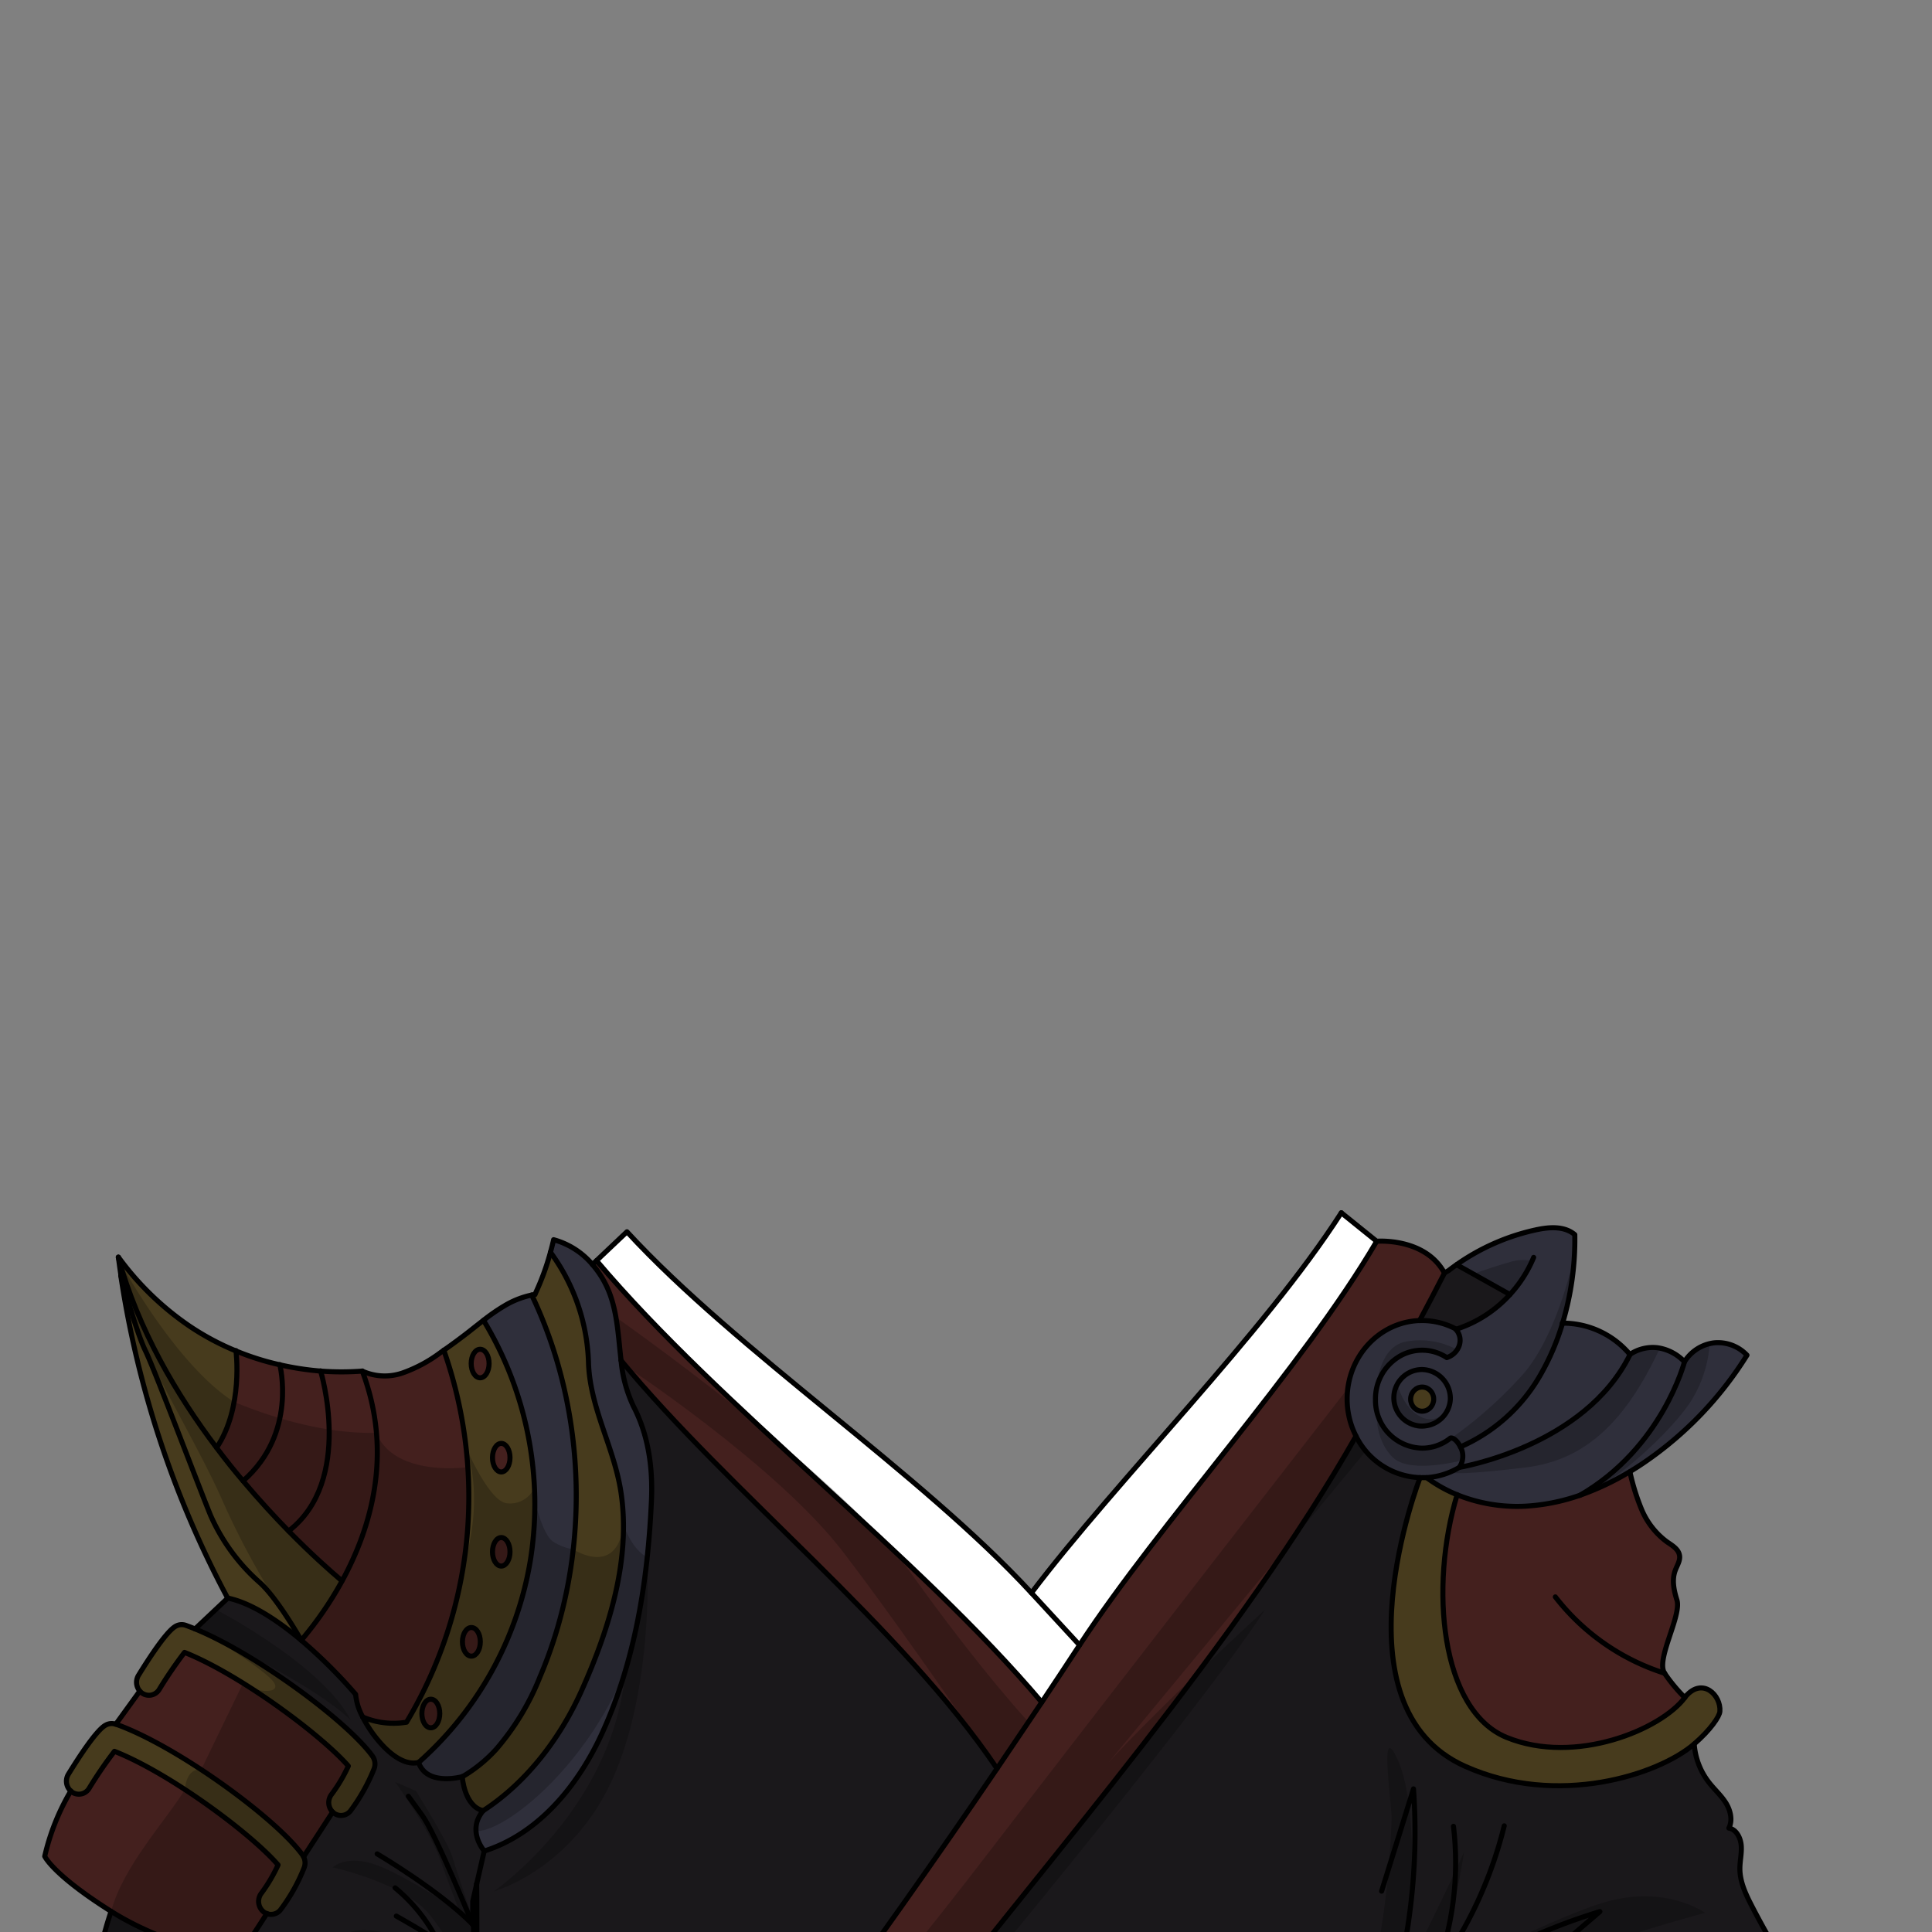 <svg xmlns="http://www.w3.org/2000/svg" viewBox="0 0 432 432">
  <rect x="0" y="0" width="432" height="432" fill="#808080" stroke="none"/>
  <defs>
    <style>.GUNDAN_ARMADILLO_OUTFIT_GUNDAN_ARMADILLO_OUTFIT-04_cls-1{isolation:isolate;}.GUNDAN_ARMADILLO_OUTFIT_GUNDAN_ARMADILLO_OUTFIT-04_cls-2{fill:#2f2f3b;}.GUNDAN_ARMADILLO_OUTFIT_GUNDAN_ARMADILLO_OUTFIT-04_cls-3{fill:#473b1d;}.GUNDAN_ARMADILLO_OUTFIT_GUNDAN_ARMADILLO_OUTFIT-04_cls-4{fill:#44201e;}.GUNDAN_ARMADILLO_OUTFIT_GUNDAN_ARMADILLO_OUTFIT-04_cls-5{fill:#1a181b;}.GUNDAN_ARMADILLO_OUTFIT_GUNDAN_ARMADILLO_OUTFIT-04_cls-6{fill:#fff;}.GUNDAN_ARMADILLO_OUTFIT_GUNDAN_ARMADILLO_OUTFIT-04_cls-7{fill:none;stroke:#000;stroke-linecap:round;stroke-linejoin:round;stroke-width:1.13px;}.GUNDAN_ARMADILLO_OUTFIT_GUNDAN_ARMADILLO_OUTFIT-04_cls-8{opacity:0.22;mix-blend-mode:multiply;}</style>
  </defs>
  <g class="GUNDAN_ARMADILLO_OUTFIT_GUNDAN_ARMADILLO_OUTFIT-04_cls-1">
    <g id="outfit">
      <path class="GUNDAN_ARMADILLO_OUTFIT_GUNDAN_ARMADILLO_OUTFIT-04_cls-2" d="M383.31,300.21a9.1,9.1,0,0,0-6.64,4.24,10.3,10.3,0,0,0-6-3.14,9.17,9.17,0,0,0-6.2,1.5,19.57,19.57,0,0,0-15.12-7A65.09,65.09,0,0,0,352.13,276c-2.35-2-5.75-1.72-8.71-1.07a48.89,48.89,0,0,0-17.71,7.84l11.92,6.67a27.66,27.66,0,0,1-12.1,7.78,3.66,3.66,0,0,1,.66,3.89,4.3,4.3,0,0,1-2.69,2.43,10,10,0,0,0-10.31-.42,11,11,0,0,0-5.63,9.71c0,.19,0,.36,0,.55A10.67,10.67,0,0,0,318,323.81a10.07,10.07,0,0,0,6.3-2.24c.39-.18,1.4.28,2.23,1.93a5.55,5.55,0,0,1,.29.6,4.39,4.39,0,0,1-.52,4A16.24,16.24,0,0,1,319,330.4a31.07,31.07,0,0,0,6.79,3.82,35.84,35.84,0,0,0,15.38,2.56,44.32,44.32,0,0,0,12-2.4,60.52,60.52,0,0,0,11.23-5.29c1.09-.67,2.18-1.35,3.23-2.07a80.66,80.66,0,0,0,23-24A8.93,8.93,0,0,0,383.31,300.21ZM318,315.56a2.71,2.71,0,1,1,2.57-2.71A2.64,2.64,0,0,1,318,315.56Z" />
      <path class="GUNDAN_ARMADILLO_OUTFIT_GUNDAN_ARMADILLO_OUTFIT-04_cls-3" d="M320.57,312.85a2.58,2.58,0,1,0-2.57,2.71A2.65,2.65,0,0,0,320.57,312.85Z" />
      <path class="GUNDAN_ARMADILLO_OUTFIT_GUNDAN_ARMADILLO_OUTFIT-04_cls-3" d="M377,379.25c-.08.12-.17.22-.25.34-5.31,7.13-24.49,15.15-39.82,8.91-14.81-6-17.33-33.71-11.09-54.28A31.07,31.07,0,0,1,319,330.4c-.34,0-.69,0-1,0a3.46,3.46,0,0,1-.46,0h0S297.61,381.59,327.63,395c20.61,9.19,43.19,1.88,51.19-5,3.65-3.16,5.68-6.15,5.75-7.29C384.84,379,380.71,375,377,379.25Z" />
      <path class="GUNDAN_ARMADILLO_OUTFIT_GUNDAN_ARMADILLO_OUTFIT-04_cls-2" d="M319,330.4c-.34,0-.69,0-1,0a3.46,3.46,0,0,1-.46,0,16.64,16.64,0,0,1-14.32-9.26,18.21,18.21,0,0,1-2-8.3c0-9.49,7.17-17.22,16.15-17.56H318a16,16,0,0,1,7.4,1.81l.13.15a3.66,3.66,0,0,1,.66,3.89,4.3,4.3,0,0,1-2.69,2.43,10,10,0,0,0-10.31-.42,11,11,0,0,0-5.63,9.71c0,.19,0,.36,0,.55A10.67,10.67,0,0,0,318,323.81a10.07,10.07,0,0,0,6.3-2.24c.39-.18,1.4.28,2.23,1.93a5.55,5.55,0,0,1,.29.6,4.39,4.39,0,0,1-.52,4A16.24,16.24,0,0,1,319,330.4Z" />
      <path class="GUNDAN_ARMADILLO_OUTFIT_GUNDAN_ARMADILLO_OUTFIT-04_cls-4" d="M62.18,417c-6-6.92-24.21-20.47-36.62-25.4a91.6,91.6,0,0,0-5.65,8.27,2.68,2.68,0,0,1-3.82.85l-.28-.22A51,51,0,0,0,10,415.07s1.82,4.11,14.87,12.33S53.2,437.88,53.2,437.88c2.16-3.35,4.33-6.68,6.48-10a2.54,2.54,0,0,1-.86-.51,3,3,0,0,1-.36-4.08A35.36,35.36,0,0,0,62.18,417Z" />
      <path class="GUNDAN_ARMADILLO_OUTFIT_GUNDAN_ARMADILLO_OUTFIT-04_cls-4" d="M74.12,401.19a34.47,34.47,0,0,0,3.73-6.3c-6-6.94-24.22-20.47-36.63-25.41a95.11,95.11,0,0,0-5.64,8.26,2.69,2.69,0,0,1-3.83.86,2.74,2.74,0,0,1-.51-.45l-5.34,7.38c13.75,4.88,35.83,21.08,41.72,29.22a3.35,3.35,0,0,1,.27.45q3.23-5,6.49-10A3,3,0,0,1,74.12,401.19Z" />
      <path class="GUNDAN_ARMADILLO_OUTFIT_GUNDAN_ARMADILLO_OUTFIT-04_cls-5" d="M325.4,297.09l.13.15a27.66,27.66,0,0,0,12.1-7.78l-11.92-6.67c-.59.41-1.19.85-1.78,1.31l-.95.54h0c-1.82,3.56-3.69,7.13-5.58,10.66H318A16,16,0,0,1,325.4,297.09Z" />
      <path class="GUNDAN_ARMADILLO_OUTFIT_GUNDAN_ARMADILLO_OUTFIT-04_cls-5" d="M406,449.68a198.76,198.76,0,0,1-14.27-23.46c-1.35-2.62-2.69-5.4-2.69-8.39,0-1.74.44-3.45.3-5.19s-1.12-3.6-2.76-3.87c.91-1.8.34-4.06-.74-5.74s-2.6-3-3.81-4.6a15.78,15.78,0,0,1-3.2-8.47c-8,6.91-30.58,14.22-51.19,5-30-13.4-10.09-64.57-10.09-64.57h0a16.64,16.64,0,0,1-14.32-9.26C277.67,366.28,234.65,415.56,203,456.23h104.1l1.12-1,.32-.28.27-.26v0h0c-.16.5-.34,1-.52,1.49h4.44l91.17.4h5.14Z" />
      <path class="GUNDAN_ARMADILLO_OUTFIT_GUNDAN_ARMADILLO_OUTFIT-04_cls-5" d="M138.83,304.15a30.13,30.13,0,0,0,2.79,10.36c3.34,6.42,4.35,13.81,4,21.12-.81,17.94-3.67,36-11.16,52.2-5.43,11.74-14.31,22.31-26.21,26.07,0,0-4-4.47-.27-9h0c-4.23-1-4.64-7.61-4.64-7.61h0c-.42.11-7.93,2.08-9.76-3.19-2.89.76-6.22-1.59-8.9-4.77A27.06,27.06,0,0,1,81.14,384h0a12.91,12.91,0,0,1-1.6-5.08,112.85,112.85,0,0,0-12.18-12.11c-5.07-4.27-11-8.29-16.4-9.42l-7.32,6.9c12.92,5.31,31.56,18.85,38.44,26.9.47.54.87,1.05,1.22,1.54a3,3,0,0,1,.35,2.87,41.74,41.74,0,0,1-5.25,9.36,2.69,2.69,0,0,1-3.89.38l-.11-.11q-3.25,5-6.49,10a3,3,0,0,1,.08,2.43A40,40,0,0,1,62.71,427a2.69,2.69,0,0,1-2.12,1,2.61,2.61,0,0,1-.91-.16c-2.15,3.34-4.32,6.67-6.48,10,0,0-15.32-2.27-28.36-10.48a76.1,76.1,0,0,0-2.19,7.77,55.06,55.06,0,0,1-2.58,8.89,24.9,24.9,0,0,0-1.93,4.46v4.73l.91,3H179.94q22.07-29.94,43-60.77C201.68,363.89,162.93,333.4,138.83,304.15Z" />
      <path class="GUNDAN_ARMADILLO_OUTFIT_GUNDAN_ARMADILLO_OUTFIT-04_cls-4" d="M372.2,374.14h0c-2.05-3,3.87-12.86,2.75-16.38-.66-2.09-1.15-4.41-.41-6.49.41-1.13,1.2-2.23,1-3.42-.2-1.46-1.66-2.28-2.83-3.09a17.33,17.33,0,0,1-5.73-7.42,49.09,49.09,0,0,1-2.54-8.24,60.52,60.52,0,0,1-11.23,5.29,44.32,44.32,0,0,1-12,2.4,35.84,35.84,0,0,1-15.38-2.56c-6.24,20.57-3.72,48.24,11.09,54.28,15.33,6.24,34.51-1.78,39.82-8.91A37.13,37.13,0,0,1,372.2,374.14Z" />
      <path class="GUNDAN_ARMADILLO_OUTFIT_GUNDAN_ARMADILLO_OUTFIT-04_cls-4" d="M307.83,277.55c-16.69,28.51-48.36,62.72-66.44,90.3q-4.2,6.42-8.45,12.78c-27.85-32.92-71.71-65.83-99.56-98.75l-.91.87a21.32,21.32,0,0,1,4,6.88c1.64,4.65,1.81,9.65,2.4,14.51h0c24.1,29.25,62.85,59.74,84.11,91.31q-20.92,30.81-43,60.77H203c31.62-40.67,74.64-90,100.19-135.08a18.21,18.21,0,0,1-2-8.3c0-9.49,7.17-17.22,16.15-17.56,1.89-3.53,3.76-7.1,5.58-10.66C318.61,276.65,307.83,277.55,307.83,277.55Z" />
      <path class="GUNDAN_ARMADILLO_OUTFIT_GUNDAN_ARMADILLO_OUTFIT-04_cls-2" d="M141.62,314.51a30.13,30.13,0,0,1-2.79-10.36h0c-.59-4.86-.76-9.86-2.4-14.51a21.32,21.32,0,0,0-4-6.88,17.35,17.35,0,0,0-8.68-5.55c-.21.94-.45,1.88-.71,2.81a44,44,0,0,1,8.51,24.67c.3,10.1,5.7,18.92,7.24,28.88,2.31,15.05-2.6,30.64-8.77,44.44-4.86,10.84-12.41,20.64-22,26.87h0c-3.76,4.55.27,9,.27,9,11.9-3.76,20.78-14.33,26.21-26.07,7.49-16.17,10.35-34.26,11.16-52.2C146,328.32,145,320.93,141.62,314.51Z" />
      <path class="GUNDAN_ARMADILLO_OUTFIT_GUNDAN_ARMADILLO_OUTFIT-04_cls-2" d="M120.72,375c11.48-26.86,10.74-59.12-1.82-85.43a19.86,19.86,0,0,0-6.12,2.42,42.21,42.21,0,0,0-4.67,3.23,79.39,79.39,0,0,1,10.5,53.56,77.11,77.11,0,0,1-25,45.3c1.83,5.27,9.34,3.3,9.76,3.19h0a32.3,32.3,0,0,0,7.58-6.18A56.86,56.86,0,0,0,120.72,375Z" />
      <path class="GUNDAN_ARMADILLO_OUTFIT_GUNDAN_ARMADILLO_OUTFIT-04_cls-4" d="M96.37,380c-1.08,0-2,1.44-2,3.2s.87,3.19,2,3.19,2-1.43,2-3.19S97.46,380,96.37,380Z" />
      <path class="GUNDAN_ARMADILLO_OUTFIT_GUNDAN_ARMADILLO_OUTFIT-04_cls-4" d="M112.08,329.13c1.08,0,2-1.43,2-3.19s-.87-3.19-2-3.19-2,1.43-2,3.19S111,329.13,112.08,329.13Z" />
      <path class="GUNDAN_ARMADILLO_OUTFIT_GUNDAN_ARMADILLO_OUTFIT-04_cls-4" d="M112.08,343.8c-1.09,0-2,1.43-2,3.19s.87,3.19,2,3.19,2-1.43,2-3.19S113.16,343.8,112.08,343.8Z" />
      <path class="GUNDAN_ARMADILLO_OUTFIT_GUNDAN_ARMADILLO_OUTFIT-04_cls-4" d="M107.4,301.7c-1.09,0-2,1.43-2,3.19s.88,3.19,2,3.19,2-1.43,2-3.19S108.48,301.7,107.4,301.7Z" />
      <path class="GUNDAN_ARMADILLO_OUTFIT_GUNDAN_ARMADILLO_OUTFIT-04_cls-4" d="M105.43,363.92c-1.08,0-2,1.43-2,3.19s.88,3.21,2,3.21,2-1.44,2-3.21S106.51,363.92,105.43,363.92Z" />
      <path class="GUNDAN_ARMADILLO_OUTFIT_GUNDAN_ARMADILLO_OUTFIT-04_cls-4" d="M99.25,301.91c-.33.24-.68.47-1,.71A31.45,31.45,0,0,1,90,307a12.18,12.18,0,0,1-9-.42,62.5,62.5,0,0,1-9.28,0,64.22,64.22,0,0,1-9.12-1.4,60.25,60.25,0,0,1-9.8-3.09s1.7,12.74-4.32,21.7q3,3.92,5.92,7.42c3.54,4.21,7,8,10.17,11.19,5,5.14,9.34,8.95,11.93,11.14a80.14,80.14,0,0,1-9.12,13.26,112.85,112.85,0,0,1,12.18,12.11,12.91,12.91,0,0,0,1.6,5.08h0a17.72,17.72,0,0,0,9.78,1.15,98.06,98.06,0,0,0,13.7-43.67A98.86,98.86,0,0,0,99.25,301.91Z" />
      <path class="GUNDAN_ARMADILLO_OUTFIT_GUNDAN_ARMADILLO_OUTFIT-04_cls-6" d="M299.92,271.18c-17.35,27-50,59.49-69.29,85-24.81-26.92-65.63-53.84-90.44-80.75l-6.81,6.45c27.85,32.92,71.71,65.83,99.56,98.75q4.25-6.37,8.45-12.78c18.08-27.58,49.75-61.79,66.44-90.3Z" />
      <path class="GUNDAN_ARMADILLO_OUTFIT_GUNDAN_ARMADILLO_OUTFIT-04_cls-3" d="M67.62,414.75c-5.89-8.14-28-24.34-41.72-29.22l-.09,0a2.65,2.65,0,0,0-2,.12c-.6.29-2.41,1.16-8.52,11.07a3,3,0,0,0,.55,3.78l.28.22a2.68,2.68,0,0,0,3.82-.85,91.6,91.6,0,0,1,5.65-8.27C38,396.49,56.16,410,62.18,417a35.36,35.36,0,0,1-3.72,6.31,3,3,0,0,0,.36,4.08,2.54,2.54,0,0,0,.86.51,2.61,2.61,0,0,0,.91.16,2.69,2.69,0,0,0,2.12-1A40,40,0,0,0,68,417.63a3,3,0,0,0-.08-2.43A3.35,3.35,0,0,0,67.62,414.75Z" />
      <path class="GUNDAN_ARMADILLO_OUTFIT_GUNDAN_ARMADILLO_OUTFIT-04_cls-3" d="M82.06,391.13c-6.88-8.05-25.52-21.59-38.44-26.9-.73-.3-1.45-.58-2.14-.82a2.68,2.68,0,0,0-2,.12c-.59.29-2.4,1.17-8.51,11.07a3,3,0,0,0,.31,3.55,2.74,2.74,0,0,0,.51.45,2.69,2.69,0,0,0,3.83-.86,95.11,95.11,0,0,1,5.64-8.26c12.41,4.94,30.59,18.47,36.63,25.41a34.47,34.47,0,0,1-3.73,6.3,3,3,0,0,0,.26,4l.11.11a2.69,2.69,0,0,0,3.89-.38,41.74,41.74,0,0,0,5.25-9.36,3,3,0,0,0-.35-2.87C82.93,392.18,82.53,391.67,82.06,391.13Z" />
      <path class="GUNDAN_ARMADILLO_OUTFIT_GUNDAN_ARMADILLO_OUTFIT-04_cls-3" d="M138.83,333.56c-1.54-10-6.94-18.78-7.24-28.88A44,44,0,0,0,123.08,280a56.31,56.31,0,0,1-3.48,9.45l-.7.11c12.56,26.31,13.3,58.57,1.82,85.43A56.86,56.86,0,0,1,111,391.08a32.3,32.3,0,0,1-7.58,6.18s.41,6.61,4.64,7.61c9.64-6.23,17.19-16,22-26.87C136.23,364.2,141.14,348.61,138.83,333.56Z" />
      <path class="GUNDAN_ARMADILLO_OUTFIT_GUNDAN_ARMADILLO_OUTFIT-04_cls-3" d="M108.11,295.22c-1.08.83-2.14,1.67-3.2,2.51q-2.77,2.16-5.66,4.18a98.86,98.86,0,0,1,5.37,39.52,98.06,98.06,0,0,1-13.7,43.67A17.72,17.72,0,0,1,81.14,384a27.06,27.06,0,0,0,3.55,5.36c2.68,3.18,6,5.53,8.9,4.77a77.11,77.11,0,0,0,25-45.3A79.39,79.39,0,0,0,108.11,295.22ZM96.37,386.34c-1.08,0-2-1.43-2-3.19s.87-3.2,2-3.2,2,1.44,2,3.2S97.46,386.34,96.37,386.34Zm9.06-16c-1.08,0-2-1.44-2-3.21s.88-3.19,2-3.19,2,1.43,2,3.19S106.51,370.32,105.43,370.32Zm2-62.24c-1.09,0-2-1.43-2-3.19s.88-3.19,2-3.19,2,1.43,2,3.19S108.48,308.08,107.4,308.08Zm4.68,42.1c-1.09,0-2-1.43-2-3.19s.87-3.19,2-3.19,2,1.43,2,3.19S113.16,350.18,112.08,350.18Zm0-21.05c-1.09,0-2-1.43-2-3.19s.87-3.19,2-3.19,2,1.43,2,3.19S113.16,329.13,112.08,329.13Z" />
      <path class="GUNDAN_ARMADILLO_OUTFIT_GUNDAN_ARMADILLO_OUTFIT-04_cls-3" d="M27,285.13v0a223.34,223.34,0,0,0,23.9,72.17c5.38,1.13,11.33,5.15,16.4,9.42h0a80.14,80.14,0,0,0,9.12-13.26c-2.59-2.19-6.88-6-11.93-11.14-3.17-3.23-6.63-7-10.17-11.19q-3-3.51-5.92-7.42c6-9,4.32-21.7,4.32-21.7a57.93,57.93,0,0,1-10.31-5.49,64.78,64.78,0,0,1-16-15.48l0,0C26.64,282.46,26.83,283.78,27,285.13Z" />
      <path class="GUNDAN_ARMADILLO_OUTFIT_GUNDAN_ARMADILLO_OUTFIT-04_cls-7" d="M307.83,277.55c-16.69,28.51-48.36,62.72-66.44,90.3q-4.2,6.42-8.45,12.78-5,7.44-10,14.83-20.92,30.81-43,60.77" />
      <path class="GUNDAN_ARMADILLO_OUTFIT_GUNDAN_ARMADILLO_OUTFIT-04_cls-7" d="M203,456.23c31.62-40.67,74.64-90,100.19-135.08" />
      <path class="GUNDAN_ARMADILLO_OUTFIT_GUNDAN_ARMADILLO_OUTFIT-04_cls-7" d="M230.63,356.18c19.32-25.51,51.94-58,69.29-85" />
      <path class="GUNDAN_ARMADILLO_OUTFIT_GUNDAN_ARMADILLO_OUTFIT-04_cls-7" d="M132.47,282.75l.91-.87,6.81-6.45c24.81,26.91,65.63,53.83,90.44,80.75Q236,362,241.39,367.85" />
      <path class="GUNDAN_ARMADILLO_OUTFIT_GUNDAN_ARMADILLO_OUTFIT-04_cls-7" d="M232.94,380.63c-27.85-32.92-71.71-65.83-99.56-98.75" />
      <path class="GUNDAN_ARMADILLO_OUTFIT_GUNDAN_ARMADILLO_OUTFIT-04_cls-7" d="M138.83,304.15c24.1,29.25,62.85,59.74,84.11,91.31" />
      <path class="GUNDAN_ARMADILLO_OUTFIT_GUNDAN_ARMADILLO_OUTFIT-04_cls-7" d="M43.62,364.23l7.32-6.9c5.38,1.13,11.33,5.15,16.4,9.42a112.85,112.85,0,0,1,12.18,12.11,12.91,12.91,0,0,0,1.6,5.08" />
      <path class="GUNDAN_ARMADILLO_OUTFIT_GUNDAN_ARMADILLO_OUTFIT-04_cls-7" d="M103.35,397.27c-.42.11-7.93,2.08-9.76-3.19-2.89.76-6.22-1.59-8.9-4.77A27.06,27.06,0,0,1,81.14,384" />
      <path class="GUNDAN_ARMADILLO_OUTFIT_GUNDAN_ARMADILLO_OUTFIT-04_cls-7" d="M108,404.87c-4.23-1-4.64-7.61-4.64-7.61" />
      <path class="GUNDAN_ARMADILLO_OUTFIT_GUNDAN_ARMADILLO_OUTFIT-04_cls-7" d="M119.6,289.46a56.31,56.31,0,0,0,3.48-9.45c.26-.93.5-1.87.71-2.81a17.35,17.35,0,0,1,8.68,5.55,21.32,21.32,0,0,1,4,6.88c1.64,4.65,1.81,9.65,2.4,14.51h0a30.13,30.13,0,0,0,2.79,10.36c3.34,6.42,4.35,13.81,4,21.12-.81,17.94-3.67,36-11.16,52.2-5.43,11.74-14.31,22.31-26.21,26.07,0,0-4-4.47-.27-9" />
      <path class="GUNDAN_ARMADILLO_OUTFIT_GUNDAN_ARMADILLO_OUTFIT-04_cls-7" d="M123.08,280a44,44,0,0,1,8.51,24.67c.3,10.1,5.7,18.92,7.24,28.88,2.31,15.05-2.6,30.64-8.77,44.44-4.86,10.84-12.41,20.64-22,26.87h0" />
      <path class="GUNDAN_ARMADILLO_OUTFIT_GUNDAN_ARMADILLO_OUTFIT-04_cls-7" d="M118.9,289.57c12.56,26.31,13.3,58.57,1.82,85.43A56.86,56.86,0,0,1,111,391.08a32.3,32.3,0,0,1-7.58,6.18h0" />
      <path class="GUNDAN_ARMADILLO_OUTFIT_GUNDAN_ARMADILLO_OUTFIT-04_cls-7" d="M108.11,295.22a79.39,79.39,0,0,1,10.5,53.56,77.11,77.11,0,0,1-25,45.3" />
      <path class="GUNDAN_ARMADILLO_OUTFIT_GUNDAN_ARMADILLO_OUTFIT-04_cls-7" d="M81.12,383.94h0a17.72,17.72,0,0,0,9.78,1.15,98.06,98.06,0,0,0,13.7-43.67,98.86,98.86,0,0,0-5.37-39.52" />
      <path class="GUNDAN_ARMADILLO_OUTFIT_GUNDAN_ARMADILLO_OUTFIT-04_cls-7" d="M119.6,289.46l-.7.11a19.86,19.86,0,0,0-6.12,2.42,42.21,42.21,0,0,0-4.67,3.23c-1.08.83-2.14,1.67-3.2,2.51q-2.77,2.16-5.66,4.18c-.33.24-.68.47-1,.71A31.45,31.45,0,0,1,90,307a12.18,12.18,0,0,1-9-.42,62.5,62.5,0,0,1-9.28,0,64.22,64.22,0,0,1-9.12-1.4,60.25,60.25,0,0,1-9.8-3.09,57.93,57.93,0,0,1-10.31-5.49,64.78,64.78,0,0,1-16-15.48" />
      <path class="GUNDAN_ARMADILLO_OUTFIT_GUNDAN_ARMADILLO_OUTFIT-04_cls-7" d="M27,285.16a223.34,223.34,0,0,0,23.9,72.17" />
      <path class="GUNDAN_ARMADILLO_OUTFIT_GUNDAN_ARMADILLO_OUTFIT-04_cls-7" d="M26.47,281.11c.17,1.35.36,2.67.56,4" />
      <path class="GUNDAN_ARMADILLO_OUTFIT_GUNDAN_ARMADILLO_OUTFIT-04_cls-7" d="M81,306.56c7,18.5,1.88,35.24-4.5,46.93a80.14,80.14,0,0,1-9.12,13.26" />
      <path class="GUNDAN_ARMADILLO_OUTFIT_GUNDAN_ARMADILLO_OUTFIT-04_cls-7" d="M76.46,353.49c-2.59-2.19-6.88-6-11.93-11.14-3.17-3.23-6.63-7-10.17-11.19q-3-3.51-5.92-7.42c-9-11.9-17.56-26.49-22-42.63l0,0" />
      <path class="GUNDAN_ARMADILLO_OUTFIT_GUNDAN_ARMADILLO_OUTFIT-04_cls-7" d="M74.38,405.17l.11.11a2.69,2.69,0,0,0,3.89-.38,41.74,41.74,0,0,0,5.25-9.36,3,3,0,0,0-.35-2.87c-.35-.49-.75-1-1.22-1.54-6.88-8.05-25.52-21.59-38.44-26.9-.73-.3-1.45-.58-2.14-.82a2.68,2.68,0,0,0-2,.12c-.59.29-2.4,1.17-8.51,11.07a3,3,0,0,0,.31,3.55,2.74,2.74,0,0,0,.51.45,2.69,2.69,0,0,0,3.83-.86,95.11,95.11,0,0,1,5.64-8.26c12.41,4.94,30.59,18.47,36.63,25.41a34.47,34.47,0,0,1-3.73,6.3A3,3,0,0,0,74.38,405.17Z" />
      <path class="GUNDAN_ARMADILLO_OUTFIT_GUNDAN_ARMADILLO_OUTFIT-04_cls-7" d="M67.89,415.2a3.35,3.35,0,0,0-.27-.45c-5.89-8.14-28-24.34-41.72-29.22l-.09,0a2.65,2.65,0,0,0-2,.12c-.6.29-2.41,1.16-8.52,11.07a3,3,0,0,0,.55,3.78l.28.22a2.68,2.68,0,0,0,3.82-.86,92.69,92.69,0,0,1,5.65-8.26C38,396.49,56.16,410,62.18,417a35.36,35.36,0,0,1-3.72,6.31,3,3,0,0,0,.36,4.08,2.54,2.54,0,0,0,.86.51,2.61,2.61,0,0,0,.91.16,2.69,2.69,0,0,0,2.12-1A40,40,0,0,0,68,417.63,3,3,0,0,0,67.89,415.2Z" />
      <path class="GUNDAN_ARMADILLO_OUTFIT_GUNDAN_ARMADILLO_OUTFIT-04_cls-7" d="M31.24,378.15l-5.34,7.38" />
      <path class="GUNDAN_ARMADILLO_OUTFIT_GUNDAN_ARMADILLO_OUTFIT-04_cls-7" d="M74.38,405.17q-3.25,5-6.49,10" />
      <path class="GUNDAN_ARMADILLO_OUTFIT_GUNDAN_ARMADILLO_OUTFIT-04_cls-7" d="M59.68,427.86c-2.15,3.34-4.32,6.67-6.48,10,0,0-15.32-2.27-28.36-10.48S10,415.07,10,415.07a51,51,0,0,1,5.84-14.61" />
      <path class="GUNDAN_ARMADILLO_OUTFIT_GUNDAN_ARMADILLO_OUTFIT-04_cls-7" d="M24.84,427.4a76.1,76.1,0,0,0-2.19,7.77,55.06,55.06,0,0,1-2.58,8.89,24.9,24.9,0,0,0-1.93,4.46v4.73l.91,3h293.7l91.17.4h5.14L406,449.68a198.76,198.76,0,0,1-14.27-23.46c-1.35-2.62-2.69-5.4-2.69-8.39,0-1.74.44-3.45.3-5.19s-1.12-3.6-2.76-3.87c.91-1.8.34-4.06-.74-5.74s-2.6-3-3.81-4.6a15.78,15.78,0,0,1-3.2-8.47" />
      <path class="GUNDAN_ARMADILLO_OUTFIT_GUNDAN_ARMADILLO_OUTFIT-04_cls-7" d="M105.7,430.32c-.25-.61-8.23-20.14-11.28-24.38l-3.11-4.29" />
      <polyline class="GUNDAN_ARMADILLO_OUTFIT_GUNDAN_ARMADILLO_OUTFIT-04_cls-7" points="106.6 421.21 105.71 425.13 105.71 429.13 105.71 430.33" />
      <line class="GUNDAN_ARMADILLO_OUTFIT_GUNDAN_ARMADILLO_OUTFIT-04_cls-7" x1="108.27" y1="413.9" x2="106.6" y2="421.2" />
      <path class="GUNDAN_ARMADILLO_OUTFIT_GUNDAN_ARMADILLO_OUTFIT-04_cls-7" d="M105.71,430.33h0c-7.44-7.6-21.38-15.8-21.38-15.8" />
      <path class="GUNDAN_ARMADILLO_OUTFIT_GUNDAN_ARMADILLO_OUTFIT-04_cls-7" d="M105.71,429.13c.87,4.35-1.6,15.91-1.6,15.91l-17.2,7.09" />
      <path class="GUNDAN_ARMADILLO_OUTFIT_GUNDAN_ARMADILLO_OUTFIT-04_cls-7" d="M102.23,456.23v-6.12s3.39-3.35,4-5.17.36-23.11.35-23.73h0" />
      <path class="GUNDAN_ARMADILLO_OUTFIT_GUNDAN_ARMADILLO_OUTFIT-04_cls-7" d="M88.62,428.44s7,3.92,9.32,5.69a37.12,37.12,0,0,0-9.59-12" />
      <path class="GUNDAN_ARMADILLO_OUTFIT_GUNDAN_ARMADILLO_OUTFIT-04_cls-7" d="M52.76,302s1.7,12.74-4.32,21.7" />
      <path class="GUNDAN_ARMADILLO_OUTFIT_GUNDAN_ARMADILLO_OUTFIT-04_cls-7" d="M62.56,305.13s4,15.37-8.2,26" />
      <path class="GUNDAN_ARMADILLO_OUTFIT_GUNDAN_ARMADILLO_OUTFIT-04_cls-7" d="M71.68,306.53S79.2,331,64.54,342.34" />
      <path class="GUNDAN_ARMADILLO_OUTFIT_GUNDAN_ARMADILLO_OUTFIT-04_cls-7" d="M67.34,366.75s-5.26-9.32-9.24-12.87a43.2,43.2,0,0,1-11-15c-2.51-6.08-12.46-32.5-14.58-36.84S27.24,285.91,27,285.16v0" />
      <path class="GUNDAN_ARMADILLO_OUTFIT_GUNDAN_ARMADILLO_OUTFIT-04_cls-7" d="M109.36,304.89c0,1.76-.88,3.19-2,3.19s-2-1.43-2-3.19.88-3.19,2-3.19S109.36,303.13,109.36,304.89Z" />
      <ellipse class="GUNDAN_ARMADILLO_OUTFIT_GUNDAN_ARMADILLO_OUTFIT-04_cls-7" cx="112.08" cy="325.94" rx="1.96" ry="3.19" />
      <ellipse class="GUNDAN_ARMADILLO_OUTFIT_GUNDAN_ARMADILLO_OUTFIT-04_cls-7" cx="112.08" cy="346.99" rx="1.96" ry="3.19" />
      <path class="GUNDAN_ARMADILLO_OUTFIT_GUNDAN_ARMADILLO_OUTFIT-04_cls-7" d="M107.4,367.11c0,1.77-.89,3.21-2,3.21s-2-1.44-2-3.21.88-3.19,2-3.19S107.4,365.35,107.4,367.11Z" />
      <path class="GUNDAN_ARMADILLO_OUTFIT_GUNDAN_ARMADILLO_OUTFIT-04_cls-7" d="M98.33,383.15c0,1.76-.87,3.19-2,3.19s-2-1.43-2-3.19.87-3.2,2-3.2S98.33,381.39,98.33,383.15Z" />
      <path class="GUNDAN_ARMADILLO_OUTFIT_GUNDAN_ARMADILLO_OUTFIT-04_cls-7" d="M323,284.63c-1.82,3.56-3.69,7.13-5.58,10.66" />
      <ellipse class="GUNDAN_ARMADILLO_OUTFIT_GUNDAN_ARMADILLO_OUTFIT-04_cls-7" cx="318" cy="312.85" rx="2.58" ry="2.7" />
      <path class="GUNDAN_ARMADILLO_OUTFIT_GUNDAN_ARMADILLO_OUTFIT-04_cls-7" d="M324.3,312.85a6.32,6.32,0,1,1-6.3-6.62A6.47,6.47,0,0,1,324.3,312.85Z" />
      <path class="GUNDAN_ARMADILLO_OUTFIT_GUNDAN_ARMADILLO_OUTFIT-04_cls-7" d="M326.3,328.11A16.24,16.24,0,0,1,319,330.4c-.34,0-.69,0-1,0a3.46,3.46,0,0,1-.46,0,16.64,16.64,0,0,1-14.32-9.26,18.21,18.21,0,0,1-2-8.3c0-9.49,7.17-17.22,16.15-17.56H318a16,16,0,0,1,7.4,1.81l.13.15a3.66,3.66,0,0,1,.66,3.89,4.3,4.3,0,0,1-2.69,2.43,10,10,0,0,0-10.31-.42,11,11,0,0,0-5.63,9.71c0,.19,0,.36,0,.55A10.67,10.67,0,0,0,318,323.81a10.07,10.07,0,0,0,6.3-2.24c.39-.18,1.4.28,2.23,1.93a5.55,5.55,0,0,1,.29.6A4.39,4.39,0,0,1,326.3,328.11Z" />
      <path class="GUNDAN_ARMADILLO_OUTFIT_GUNDAN_ARMADILLO_OUTFIT-04_cls-7" d="M342.93,281.16a28.18,28.18,0,0,1-5.3,8.3,27.66,27.66,0,0,1-12.1,7.78" />
      <path class="GUNDAN_ARMADILLO_OUTFIT_GUNDAN_ARMADILLO_OUTFIT-04_cls-7" d="M319,330.4a31.07,31.07,0,0,0,6.79,3.82,35.84,35.84,0,0,0,15.38,2.56,44.32,44.32,0,0,0,12-2.4,60.52,60.52,0,0,0,11.23-5.29c1.09-.66,2.18-1.35,3.23-2.07a80.66,80.66,0,0,0,23-24,8.93,8.93,0,0,0-7.34-2.76,9.1,9.1,0,0,0-6.64,4.24,10.3,10.3,0,0,0-6-3.14,9.17,9.17,0,0,0-6.2,1.5,19.57,19.57,0,0,0-15.12-7" />
      <path class="GUNDAN_ARMADILLO_OUTFIT_GUNDAN_ARMADILLO_OUTFIT-04_cls-7" d="M326.3,328.11s28.1-4.64,38.21-25.3" />
      <path class="GUNDAN_ARMADILLO_OUTFIT_GUNDAN_ARMADILLO_OUTFIT-04_cls-7" d="M353.22,334.38c18.48-10.62,23.45-29.93,23.45-29.93" />
      <line class="GUNDAN_ARMADILLO_OUTFIT_GUNDAN_ARMADILLO_OUTFIT-04_cls-7" x1="325.71" y1="282.79" x2="337.63" y2="289.46" />
      <path class="GUNDAN_ARMADILLO_OUTFIT_GUNDAN_ARMADILLO_OUTFIT-04_cls-7" d="M299.92,271.18l7.91,6.37s10.78-.9,15.14,7.08h0l.95-.54c.59-.46,1.19-.9,1.78-1.31A48.89,48.89,0,0,1,343.42,275c3-.65,6.36-.91,8.71,1.07a65.09,65.09,0,0,1-2.74,19.81,54.06,54.06,0,0,1-5,11.64,38.23,38.23,0,0,1-17.82,16" />
      <path class="GUNDAN_ARMADILLO_OUTFIT_GUNDAN_ARMADILLO_OUTFIT-04_cls-7" d="M325.82,334.22c-6.24,20.57-3.72,48.24,11.09,54.28,15.34,6.24,34.51-1.78,39.82-8.91.08-.12.17-.22.25-.34,3.73-4.25,7.86-.23,7.59,3.42-.07,1.14-2.1,4.13-5.75,7.29-8,6.91-30.58,14.22-51.19,5-30-13.4-10.09-64.57-10.09-64.57" />
      <path class="GUNDAN_ARMADILLO_OUTFIT_GUNDAN_ARMADILLO_OUTFIT-04_cls-7" d="M364.45,329.09a49.09,49.09,0,0,0,2.54,8.24,17.33,17.33,0,0,0,5.73,7.42c1.17.81,2.63,1.63,2.83,3.09.18,1.19-.61,2.29-1,3.42-.74,2.08-.25,4.4.41,6.49,1.12,3.52-4.8,13.38-2.75,16.38" />
      <path class="GUNDAN_ARMADILLO_OUTFIT_GUNDAN_ARMADILLO_OUTFIT-04_cls-7" d="M376.73,379.59a37.13,37.13,0,0,1-4.53-5.45" />
      <path class="GUNDAN_ARMADILLO_OUTFIT_GUNDAN_ARMADILLO_OUTFIT-04_cls-7" d="M372.2,374.14h0a50.09,50.09,0,0,1-24.42-17.07" />
      <path class="GUNDAN_ARMADILLO_OUTFIT_GUNDAN_ARMADILLO_OUTFIT-04_cls-7" d="M308.93,422.87,316.06,400a137.69,137.69,0,0,1-7.22,54.71v0" />
      <path class="GUNDAN_ARMADILLO_OUTFIT_GUNDAN_ARMADILLO_OUTFIT-04_cls-7" d="M336.11,446l21.63-18.56a132,132,0,0,0-39.62,19.84c-3.2,2.33-6.28,4.8-9.28,7.42h0l-.26.23" />
      <path class="GUNDAN_ARMADILLO_OUTFIT_GUNDAN_ARMADILLO_OUTFIT-04_cls-7" d="M336.35,408.26a93.54,93.54,0,0,1-15.7,33.35,89.19,89.19,0,0,1-11.81,13.1l-.27.26-.32.28-1.12,1" />
      <path class="GUNDAN_ARMADILLO_OUTFIT_GUNDAN_ARMADILLO_OUTFIT-04_cls-7" d="M325,408.37a68.47,68.47,0,0,1-4.3,33.24c-.75,1.94-1.6,3.84-2.53,5.7a65.73,65.73,0,0,1-5.37,8.92" />
      <g class="GUNDAN_ARMADILLO_OUTFIT_GUNDAN_ARMADILLO_OUTFIT-04_cls-8">
        <path d="M26.68,281.88s12.43,23.22,25.67,31.6c8.87,3.65,20.55,7.17,31.78,6.9,4.15,10.14,20.72,7.65,20.72,7.65s3.28,27.42-13.93,57.07a71.72,71.72,0,0,1-9.78-.5l-2-6.05s-8.82-10.28-11.95-11.95c-2.37-4.06-10.05-14.35-17.59-31.38S24.47,291.51,26.68,281.88Z" />
        <path d="M104.24,323.74s5.13,12,9.09,12.39a5.93,5.93,0,0,0,5.7-2.63s2.09,9.68,4.67,11.22a11.69,11.69,0,0,0,4.48,1.72s9.76,6.38,11.22-5.52c2.34,6.26,5.31,7.23,5.31,7.23s1.67,28.21-7.51,49.11-26.77,25.64-26.77,25.64,26.74-18.38,29.46-49.58c-8.78,21.62-26.56,36-33.22,36.12l1.33-4.56s-4.82-1.22-4.53-8.07c-5.45,1.73-8.49.71-10.23-3.09-3.53,1.22-12.23-6.74-12.18-10C88.89,382.57,112.6,349,104.24,323.74Z" />
        <path d="M106.15,430.32s-4-11.79-5-15.12S93,400.46,93,400.46l-4.64-2S96,409,98.54,416.13s4.37,11.56,4.37,11.56-9.67-6.79-17.4-10.14-11.13,0-11.13,0,16.39,3.55,22,10.95,6.3,10.22,6.3,10.22S83.15,428,76.64,432.87s-9.16,12-8.45,12,19.11-.78,26.82,0,8.46.91,8.46.91l-2.5,9.12.19,1.37h3.29s.34-6.64,1.26-12.42A75.61,75.61,0,0,0,106.15,430.32Z" />
        <path d="M54.34,376.38,45,395.67s-3.25-.62-3.65,4.47C37.19,407,27.58,417.19,24.84,427.4c-2,11.44-3.78,22.41-3.78,22.41s6.16-15.17,10.18-16.14l4-1s11.42,6.26,17.4,5.09c6.34-8.89,7-9.93,7-9.93s2.57,1.11,5.3-4.24,3.71-6.21,2.91-8.42c5.41-8.37,6.24-10.32,6.24-10.32s1.85,2.94,5.21-1.32,4.46-7.12,4.51-9.48S67,377.62,61.16,374,50,367.24,50,367.24s20.72,9.85,28.45,17.42c-6.44-12.5-30.19-24.78-30.19-24.78L43.82,364S55,370.47,60,374.86,56.67,378.57,54.34,376.38Z" />
        <path d="M303.59,455.74s.19,1.19,3.57-15.31a193,193,0,0,0,4-33.93c0-3.65-2.94-23,1.56-12.57s2.82,35.55,2.82,36.23-2.82,14.19-2.82,14.19,10-19.74,14.67-30.28c-3.09,19.74-8.32,29.59-8.32,29.59s24.44-13.37,38.73-18,23.45,2.06,23.45,2.06-52.18,14-58.49,23.62c-3.23,3-3.69,4.85-3.69,4.85Z" />
        <path d="M137.67,294.5s50.23,35.21,66,57.24S229.93,385,229.93,385l-7,10.46S203.33,366.37,188.5,347s-49.09-41.86-49.09-41.86Z" />
        <path d="M301.24,310.61S249.35,377.38,221,414.31s-35,41.92-35,41.92H206.9s60.29-72.16,76-96.35c-26,24-35,34.2-35,34.2l57.55-69.66S299.93,318.05,301.24,310.61Z" />
        <path d="M307.83,316.6s-.11,6,3.85,9.48,15.31.45,15.31.45.24-3.72-2.36-5C321.44,323.54,313.21,326.91,307.83,316.6Z" />
        <path d="M312.49,309.61s1.24,5.26,5.22,7.21,6.05-2.1,6.05-2.1-3,5.73-7.15,4.66S310.35,314.69,312.49,309.61Z" />
        <path d="M325.53,301.64A17.47,17.47,0,0,0,314.29,300c-6.13,1.26-6.46,10.37-6.46,10.37s2.22-8.2,9.87-8.09a16.44,16.44,0,0,1,6.06,1.23S325.6,303.16,325.53,301.64Z" />
        <path d="M351.35,283.4s-3.55,15.69-10.89,24a95.81,95.81,0,0,1-15.83,14.1s2,1.14,2.37,2c11.14-6.3,16.13-12.54,19.56-19.05S351.35,283.4,351.35,283.4Z" />
        <path d="M364.51,302.81s3.36-2.72,6.67-1.42c-7.53,16.15-16.42,25.06-29.95,26.72s-16.29,1.26-16.29,1.26l3.73-1.63s17.52-4,27.51-14.12C363.65,305,364.51,302.81,364.51,302.81Z" />
        <path d="M382.29,300.39a27.44,27.44,0,0,1-5.05,14.17c-4.89,6.7-15.84,16.43-20.22,17.92,10-9.12,16.44-19,18.05-23.5s1.91-4.53,1.91-4.53S378.89,300.48,382.29,300.39Z" />
        <path d="M330.09,284.63s4-1.44,7.3-2.36a10.38,10.38,0,0,1,5.21-.35s-2.65,5.44-5.46,7.54c-4.85-3-7.63-4.55-7.63-4.55Z" />
      </g>
    </g>
  </g>
</svg>